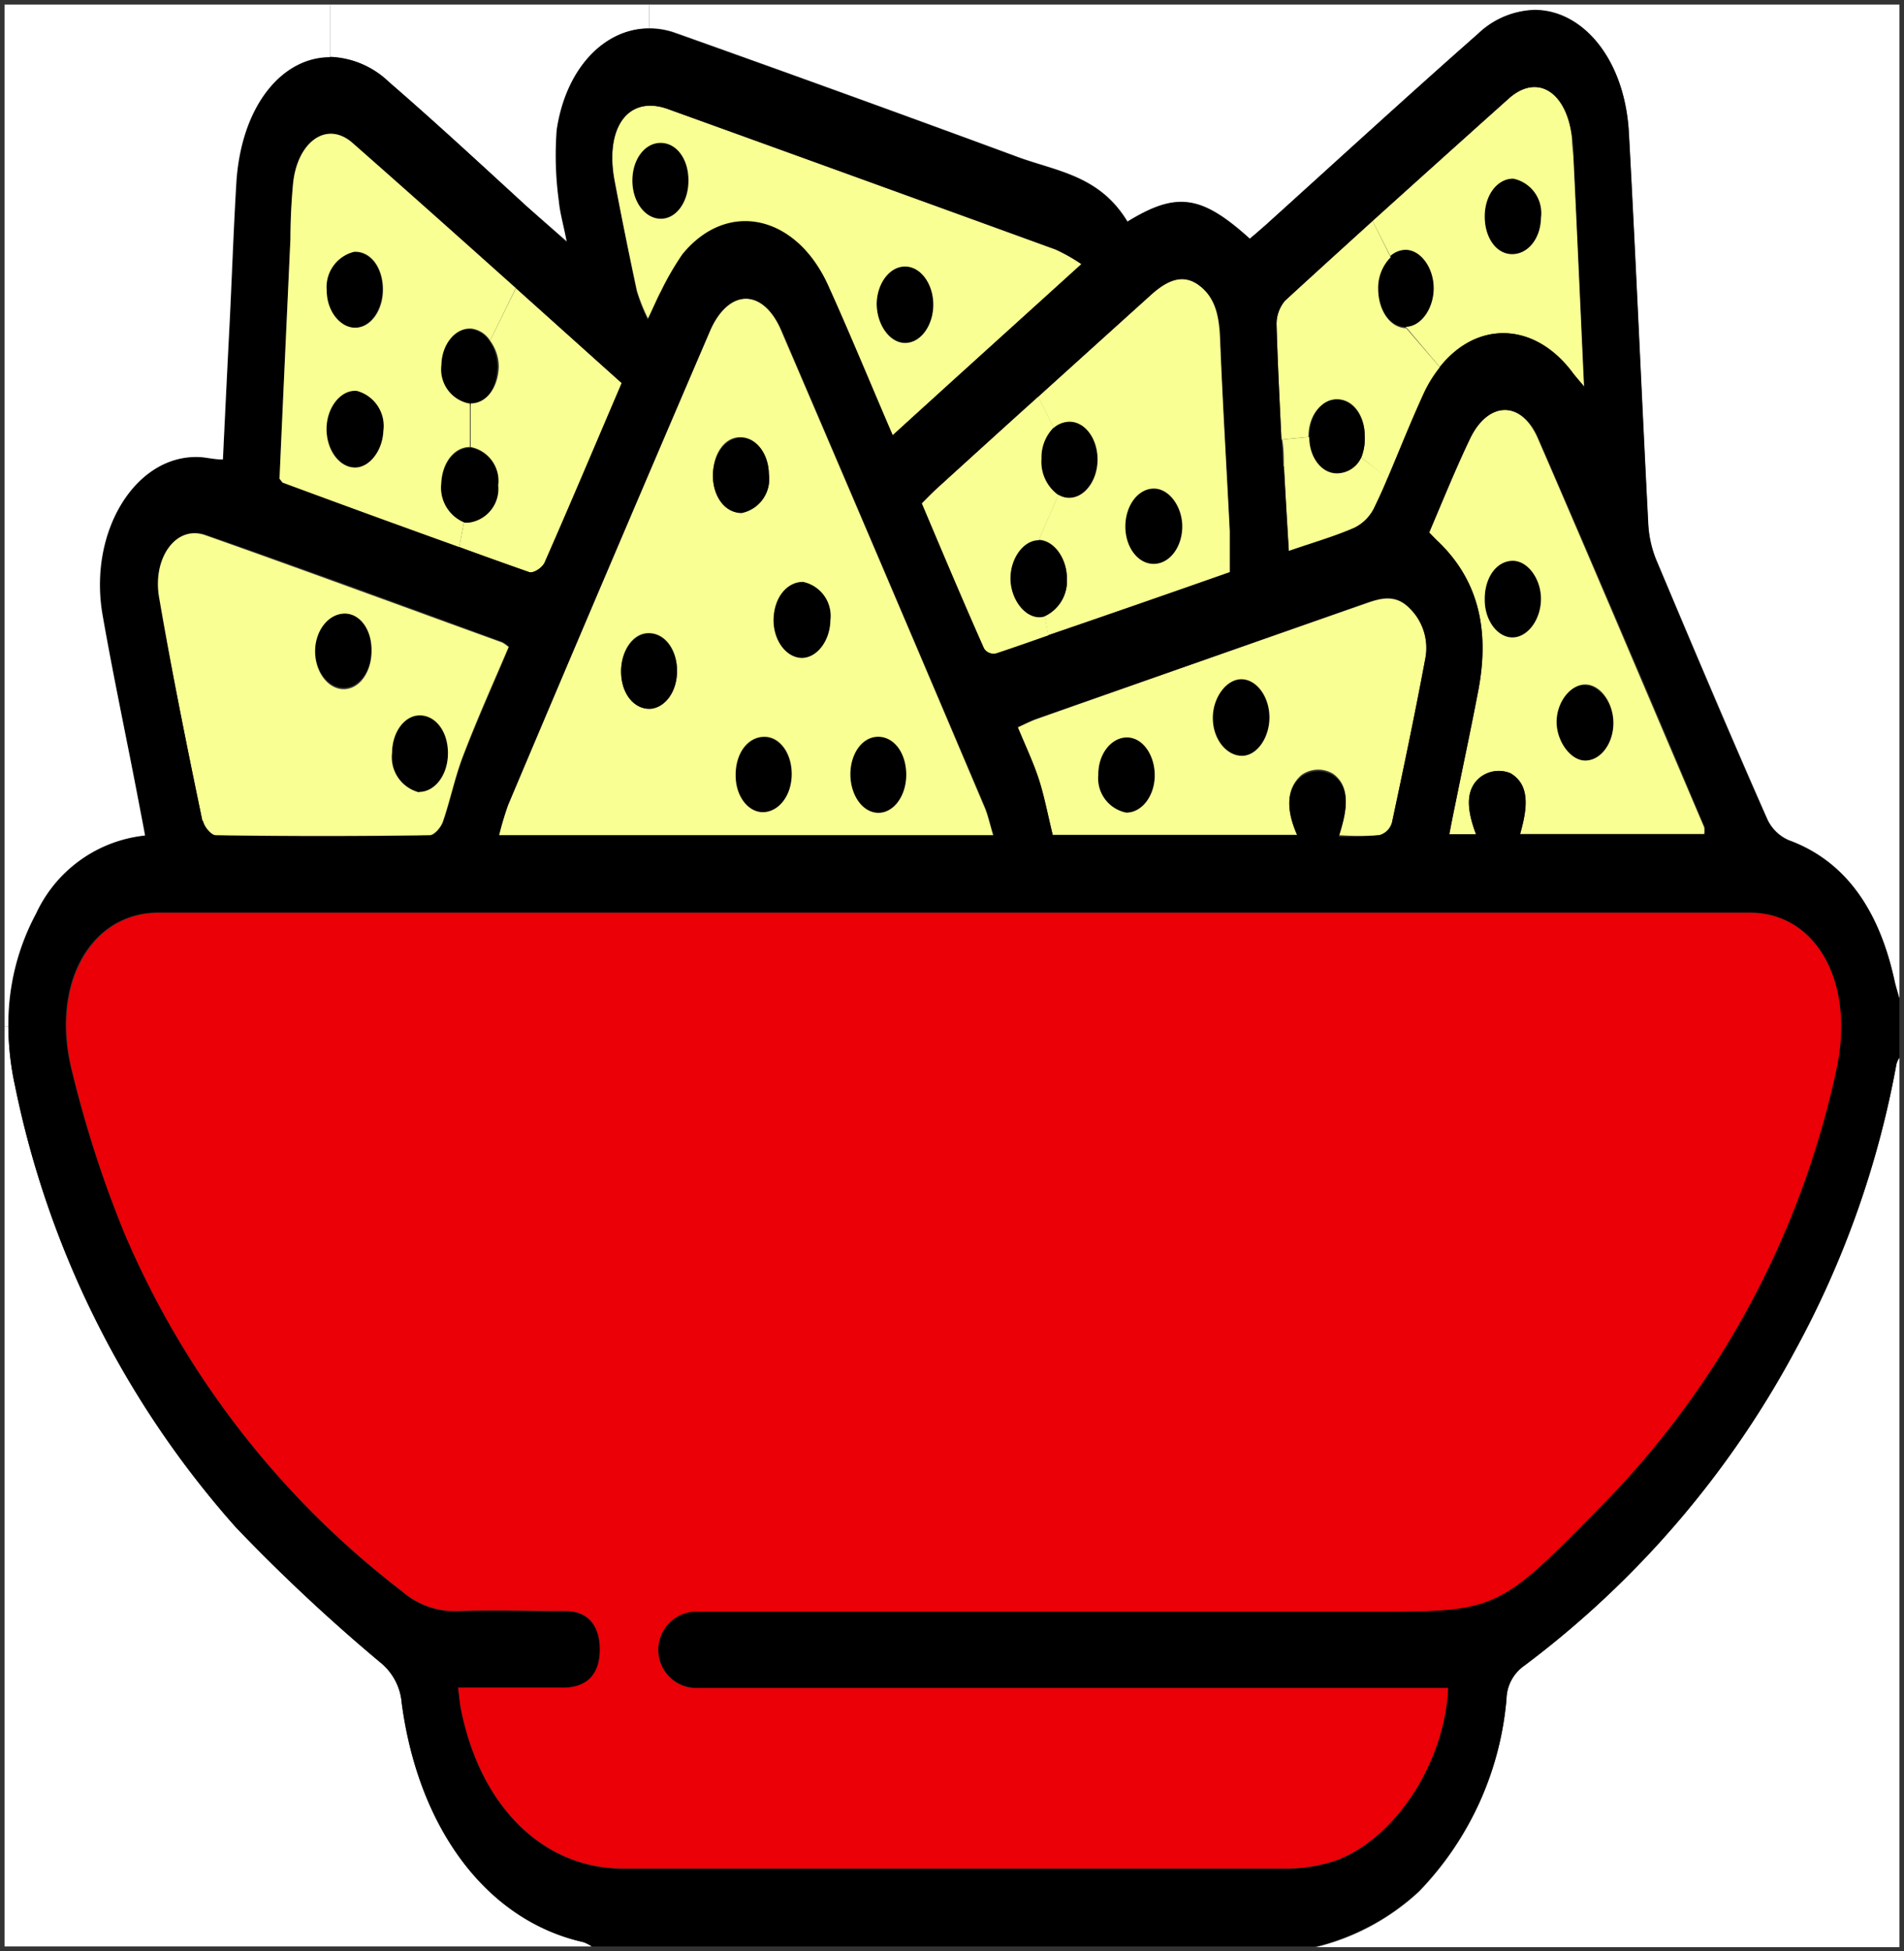 <svg xmlns="http://www.w3.org/2000/svg" viewBox="0 0 104.9 107.46"><rect x="0" y="0" width="104.9" height="107.46" fill="#333333" stroke="none"/><defs><style>.cls-1{fill:#fff;}.cls-2{fill:#f9ff93;}.cls-3{fill:#ea0006;}</style></defs><g id="Capa_2" data-name="Capa 2"><g id="Capa_1-2" data-name="Capa 1"><path class="cls-1" d="M98.87,74.44a52.46,52.46,0,0,0,5.62-15.85,1.17,1.17,0,0,1,.16-.34v49H72.49a12.82,12.82,0,0,0,5.69-3.06A17.35,17.35,0,0,0,83,93.57a2.3,2.3,0,0,1,1-1.84A53,53,0,0,0,98.87,74.44Z"/><path class="cls-1" d="M104.4,54.09c-.88-4.07-2.79-6.7-5.85-7.82a2.32,2.32,0,0,1-1.19-1.18c-2.08-4.73-4.1-9.5-6.11-14.27a6.11,6.11,0,0,1-.44-2.05c-.37-7.14-.67-14.27-1.06-21.41C89.53,3.23,87.19.54,84.55.54V.25h20.1V55C104.56,54.67,104.47,54.38,104.4,54.09Z"/><path d="M87.35,41.93c-.85,0-1.62-1-1.59-2.19s.79-2.07,1.6-2,1.53,1,1.53,2.12S88.18,41.92,87.35,41.93Z"/><path d="M83.31,14c-.88,0-1.53-.91-1.51-2.11s.7-2.08,1.57-2.06A1.94,1.94,0,0,1,84.9,12C84.88,13.14,84.18,14,83.31,14Z"/><path d="M83.36,35.11c-.83,0-1.54-.91-1.56-2.06s.61-2.1,1.47-2.16,1.63.92,1.63,2.11S84.18,35.09,83.36,35.11Z"/><path class="cls-2" d="M88.89,39.82c0-1.11-.71-2.11-1.53-2.12s-1.57.94-1.6,2,.74,2.2,1.59,2.19S88.89,40.94,88.89,39.82ZM81.8,33.05c0,1.15.73,2.09,1.56,2.06s1.53-1,1.54-2.11-.75-2.17-1.63-2.11S81.78,31.87,81.8,33.05Zm-1.43,10.3c.36-1.76.73-3.51,1.07-5.29.68-3.53-.08-6.26-2.32-8.34l-.38-.39c.76-1.79,1.45-3.48,2.19-5.11,1-2.14,2.88-2.21,3.8-.06,3.09,7.12,6.11,14.27,9.16,21.41a1.91,1.91,0,0,1,0,.37H83.75c.35-1.25.63-2.67-.53-3.35a1.67,1.67,0,0,0-1.75.29c-.8.73-.59,1.9-.15,3.07H79.85C80,45.06,80.2,44.2,80.37,43.35Z"/><path class="cls-3" d="M79.79,92.93c-.17,4.19-3,8.46-6.32,9.58a8.69,8.69,0,0,1-2.71.4q-18.21,0-36.43,0c-4.4,0-7.85-3.4-8.93-8.74-.07-.34-.1-.7-.17-1.25h5.94c1.2,0,1.86-.75,1.87-2.07s-.65-2.11-1.83-2.12c-2,0-4-.07-6,0a4.44,4.44,0,0,1-3.07-1.1A49,49,0,0,1,6.82,67.86,62.57,62.57,0,0,1,4,59.08c-1.24-4.83,1-8.8,4.75-8.8H96.44c3.69,0,5.83,4,4.73,8.77a48.87,48.87,0,0,1-13,24c-5.68,5.79-5.71,5.74-12.79,5.74H38.22a2.1,2.1,0,0,0,0,4.19H79.79Z"/><path d="M77.37,18c-.84-.06-1.48-1-1.46-2.17a2.39,2.39,0,0,1,.69-1.73,1.27,1.27,0,0,1,.87-.34c.82,0,1.52,1,1.52,2.12S78.28,18,77.45,18Z"/><path class="cls-2" d="M72.09,24.07l-1.49.14c-.1-2.11-.21-4.22-.27-6.33a2,2,0,0,1,.46-1.31c1.61-1.48,3.22-2.94,4.83-4.4l1,2a2.39,2.39,0,0,0-.69,1.73c0,1.15.62,2.11,1.46,2.17h.08l1.87,2.17a7.1,7.1,0,0,0-.89,1.43c-.72,1.52-1.35,3.12-2,4.69L75,25.2A2.92,2.92,0,0,0,75.19,24c0-1.17-.7-2.06-1.57-2S72.08,22.91,72.09,24.07Z"/><path class="cls-2" d="M83.37,9.84c-.87,0-1.56.89-1.57,2.06S82.43,14,83.31,14s1.57-.87,1.59-2A1.94,1.94,0,0,0,83.37,9.84Zm-7.75,2.33q3.75-3.39,7.5-6.74c1.6-1.43,3.23-.34,3.49,2.22,0,.37.06.73.08,1.1.2,4.11.38,8.22.58,12.55-.29-.35-.49-.57-.66-.8-2.11-2.8-5.26-2.83-7.29-.29L77.45,18c.83,0,1.54-1,1.54-2.12s-.7-2.09-1.52-2.12a1.27,1.27,0,0,0-.87.34Z"/><path d="M75,25.2a1.49,1.49,0,0,1-1.27.91c-.87,0-1.57-.88-1.59-2S72.76,22,73.62,22s1.55.86,1.57,2A2.92,2.92,0,0,1,75,25.2Z"/><path class="cls-2" d="M71,30.35c-.1-1.67-.19-3.17-.27-4.66,0-.49,0-1-.09-1.48l1.49-.14c0,1.16.72,2.05,1.59,2A1.49,1.49,0,0,0,75,25.2l1.45,1.13c-.23.54-.46,1.06-.71,1.58a2.39,2.39,0,0,1-1.12,1.16C73.42,29.58,72.24,29.91,71,30.35Z"/><path class="cls-1" d="M62.12,12.2c-1.52-2.52-3.84-2.76-6-3.54Q46.69,5.18,37.22,1.81a4.18,4.18,0,0,0-1.45-.25V.25H84.55V.54a4.7,4.7,0,0,0-3.1,1.3C77.51,5.31,73.61,8.89,69.7,12.42c-.29.25-.57.5-.84.72C66.2,10.74,64.84,10.53,62.12,12.2Z"/><path d="M68.43,41.64c-.82,0-1.57-.91-1.61-2s.72-2.22,1.57-2.22,1.54,1,1.55,2.09S69.27,41.61,68.43,41.64Z"/><path d="M63.52,26.91c.88,0,1.62,1,1.6,2.15s-.73,2-1.59,2S62,30.16,62,29,62.67,26.93,63.52,26.91Z"/><path d="M62.05,44.76a1.93,1.93,0,0,1-1.54-2.09c0-1.18.74-2.13,1.63-2.08s1.51,1,1.48,2.14S62.9,44.78,62.05,44.76Z"/><path class="cls-2" d="M68.39,37.41c-.85,0-1.61,1.06-1.57,2.22s.79,2,1.61,2,1.52-1,1.51-2.14S69.22,37.41,68.39,37.41Zm-7.88,5.26a1.93,1.93,0,0,0,1.54,2.09c.85,0,1.55-.9,1.57-2s-.61-2.1-1.48-2.14S60.5,41.49,60.51,42.67Zm11,3.31H58c-.28-1.14-.49-2.16-.79-3.11s-.72-1.75-1.14-2.8c.39-.18.72-.35,1.06-.47q9-3.18,18.06-6.34c.84-.3,1.66-.55,2.44.22a3.08,3.08,0,0,1,.89,2.85c-.56,3-1.19,6-1.83,9A1,1,0,0,1,76,46a16.3,16.3,0,0,1-2.24,0c.44-1.34.69-2.65-.31-3.38a1.59,1.59,0,0,0-1.75.07C70.79,43.49,70.91,44.73,71.47,46Z"/><path d="M58.9,27.42a1.12,1.12,0,0,1-.59-.17,2.25,2.25,0,0,1-.93-2,2.34,2.34,0,0,1,.67-1.72,1.34,1.34,0,0,1,.89-.34c.86,0,1.55,1,1.53,2.11S59.75,27.43,58.9,27.42Z"/><path class="cls-2" d="M62,29c0,1.14.69,2.05,1.55,2.06s1.56-.88,1.59-2-.72-2.18-1.6-2.15S62,27.89,62,29ZM57.2,21.85l6.11-5.54c.86-.79,1.71-1.37,2.73-.61s1.14,1.9,1.19,3.27c.14,3.43.35,6.85.52,10.28,0,.72,0,1.45,0,2.26-3.32,1.17-6.66,2.33-10,3.47l-.2-1.07a2.13,2.13,0,0,0,1.23-2.07c0-1.1-.72-2.09-1.55-2.11h0l1.08-2.48a1.12,1.12,0,0,0,.59.17c.85,0,1.56-.93,1.57-2.08s-.67-2.1-1.53-2.11a1.34,1.34,0,0,0-.89.34Z"/><path d="M57.27,34c-.87,0-1.63-1-1.6-2.17s.75-2.06,1.56-2.06h0c.83,0,1.55,1,1.55,2.11a2.13,2.13,0,0,1-1.23,2.07A1,1,0,0,1,57.27,34Z"/><path class="cls-2" d="M54.21,35.71c-1.16-2.61-2.28-5.27-3.43-8,.31-.31.55-.56.79-.78,1.88-1.71,3.75-3.41,5.63-5.1l.85,1.72a2.34,2.34,0,0,0-.67,1.72,2.25,2.25,0,0,0,.93,2l-1.08,2.48c-.81,0-1.54.95-1.56,2.06S56.4,34,57.27,34a1,1,0,0,0,.3-.05l.2,1.07c-1,.35-1.93.68-2.9,1A.63.63,0,0,1,54.21,35.71Z"/><path d="M48.36,44.77c-.85,0-1.53-1-1.51-2.14s.69-2.06,1.57-2.05,1.53.92,1.51,2.12S49.22,44.78,48.36,44.77Z"/><path d="M49.89,14.68c.86,0,1.53.94,1.53,2.1s-.7,2.09-1.53,2.11-1.62-1-1.59-2.18S49,14.67,49.89,14.68Z"/><path d="M44.17,36.24c-.88,0-1.61-1.06-1.55-2.23s.76-2,1.62-2a1.92,1.92,0,0,1,1.51,2.13C45.73,35.3,45,36.25,44.17,36.24Z"/><path d="M42.12,44.76c-.86,0-1.56-.87-1.59-2s.63-2.11,1.5-2.15,1.57.84,1.59,2S43,44.73,42.12,44.76Z"/><path class="cls-2" d="M35.72,34.87c-.86,0-1.52,1-1.5,2.15s.7,2.06,1.58,2,1.53-.95,1.5-2.14S36.58,34.85,35.72,34.87Zm11.13,7.76c0,1.16.66,2.11,1.51,2.14s1.56-.9,1.57-2.07-.63-2.09-1.51-2.12S46.86,41.46,46.85,42.63Zm-2.68-6.39c.84,0,1.56-.94,1.58-2.06a1.92,1.92,0,0,0-1.51-2.13c-.86,0-1.57.82-1.62,2S43.29,36.22,44.17,36.24Zm-3.64,6.49c0,1.16.73,2.07,1.59,2s1.52-1,1.5-2.15-.7-2.06-1.59-2S40.51,41.54,40.53,42.73ZM39.08,18.31c1.05-2.46,3-2.48,4,0q5.61,13.05,11.16,26.15c.18.41.28.9.49,1.59H27.46a17,17,0,0,1,.5-1.67Q33.51,31.31,39.08,18.31Zm1.7,5.77c-.88,0-1.51.94-1.5,2.14s.72,2.08,1.58,2a1.9,1.9,0,0,0,1.5-2.14C42.34,25,41.66,24.07,40.78,24.08Z"/><path d="M40.86,28.26c-.86,0-1.56-.88-1.58-2s.62-2.11,1.5-2.14,1.56.87,1.58,2A1.9,1.9,0,0,1,40.86,28.26Z"/><path d="M37.93,9.93c0,1.18-.65,2.11-1.52,2.12s-1.56-.92-1.57-2.08.66-2.08,1.54-2.1S37.92,8.74,37.93,9.93Z"/><path d="M35.8,39.05c-.88,0-1.56-.84-1.58-2s.64-2.12,1.5-2.15,1.56.87,1.58,2S36.68,39,35.8,39.05Z"/><path class="cls-2" d="M48.3,16.71c0,1.17.72,2.2,1.59,2.18s1.53-1,1.53-2.11-.67-2.08-1.53-2.1S48.33,15.59,48.3,16.71ZM37.93,9.93c0-1.19-.67-2.07-1.55-2.06s-1.55.94-1.54,2.1.71,2.08,1.57,2.08S37.94,11.11,37.93,9.93ZM36.78,6q10.68,3.86,21.38,7.75a9.77,9.77,0,0,1,1.43.81c-3.56,3.23-7,6.3-10.4,9.43-1.23-2.85-2.36-5.61-3.58-8.3-1.78-3.86-5.56-4.63-8-1.67a14.37,14.37,0,0,0-1.19,2c-.21.39-.39.83-.72,1.52a9.82,9.82,0,0,1-.61-1.53c-.43-2-.84-4-1.23-6.09C33.31,7,34.62,5.24,36.78,6Z"/><path class="cls-1" d="M20.94,91.55a3.2,3.2,0,0,1,1.2,2.26c.93,7,4.74,12,10,13.16a1.9,1.9,0,0,1,.47.24H.25V56.53H.46a15.8,15.8,0,0,0,.37,3.29A52.31,52.31,0,0,0,13,84.13,98.59,98.59,0,0,0,20.94,91.55Z"/><path class="cls-1" d="M29,11.35C26.5,9.06,24,6.74,21.42,4.51a4.9,4.9,0,0,0-3.24-1.36V.25H35.77V1.56c-2.44,0-4.56,2.19-5.06,5.58a18.49,18.49,0,0,0,.12,3.92c.06.66.25,1.31.44,2.27Z"/><path d="M24.29,20.14c0-1.19.79-2.12,1.68-2a1.44,1.44,0,0,1,1,.66,2.43,2.43,0,0,1,.42,1.54c-.05,1.15-.71,2-1.55,2H25.8A1.91,1.91,0,0,1,24.29,20.14Z"/><path d="M25.93,24.66a1.9,1.9,0,0,1,1.52,2.11,1.88,1.88,0,0,1-1.57,2.05,1.17,1.17,0,0,1-.32,0,2.08,2.08,0,0,1-1.25-2.15c.05-1.13.73-2,1.58-2Z"/><path class="cls-2" d="M29.15,31.51c-1.28-.45-2.57-.91-3.85-1.38l.26-1.35a1.17,1.17,0,0,0,.32,0,1.88,1.88,0,0,0,1.57-2.05,1.9,1.9,0,0,0-1.52-2.11h0l0-2.4c.84,0,1.5-.81,1.55-2A2.43,2.43,0,0,0,27,18.76l1.43-2.89,5.83,5.23C32.8,24.49,31.43,27.75,30,31,29.87,31.28,29.39,31.59,29.15,31.51Z"/><path d="M24.68,41.5c0,1.22-.73,2.18-1.6,2.14a2,2,0,0,1-1.48-2.16c0-1.16.68-2.06,1.55-2.06S24.67,40.35,24.68,41.5Z"/><path d="M19.66,21.53a2,2,0,0,1,1.46,2.22c-.05,1.12-.81,2.05-1.62,2S18,24.69,18,23.59,18.79,21.45,19.66,21.53Z"/><path d="M18.9,33.76c.87,0,1.56.85,1.57,2s-.66,2.11-1.52,2.12-1.57-.9-1.59-2.05S18,33.77,18.9,33.76Z"/><path d="M19.48,13.87c.88,0,1.57.84,1.59,2s-.65,2.14-1.49,2.18S18,17.16,18,16A2,2,0,0,1,19.48,13.87Z"/><path class="cls-2" d="M20.47,35.8c0-1.19-.7-2.07-1.57-2s-1.55,1-1.54,2.11.72,2.06,1.59,2.05S20.49,37,20.47,35.8ZM23.66,46c-3.93.06-7.85.06-11.79,0-.24,0-.65-.45-.72-.8-.84-4-1.66-8.1-2.41-12.18-.42-2.25.94-4.12,2.57-3.54,5.47,1.93,10.91,3.94,16.36,5.91a2.22,2.22,0,0,1,.35.25c-.85,2-1.73,3.94-2.51,6-.45,1.16-.71,2.46-1.12,3.64C24.27,45.6,23.91,46,23.66,46Zm-.58-2.38c.87,0,1.6-.92,1.6-2.14s-.69-2.06-1.53-2.08-1.54.9-1.55,2.06A2,2,0,0,0,23.08,43.64Z"/><path d="M34.25,21.1l-5.83-5.23c-3-2.7-6-5.38-9-8-1.44-1.26-3.07,0-3.28,2.3-.09,1-.1,2-.14,3-.2,4.42-.41,8.84-.6,13.2.12.14.16.22.22.23q4.85,1.78,9.68,3.53c1.28.47,2.57.93,3.85,1.38.24.08.72-.23.86-.54C31.43,27.75,32.8,24.49,34.25,21.1ZM28,44.33a17,17,0,0,0-.5,1.67H54.75c-.21-.69-.31-1.18-.49-1.59Q48.69,31.33,43.1,18.26c-1.05-2.43-3-2.41-4,0Q33.5,31.29,28,44.33Zm-16.81.89c.07.35.48.8.72.8,3.94.06,7.86.06,11.79,0,.25,0,.61-.42.73-.77.41-1.18.67-2.48,1.12-3.64.78-2,1.66-3.94,2.51-6a2.22,2.22,0,0,0-.35-.25c-5.45-2-10.89-4-16.36-5.91-1.63-.58-3,1.29-2.57,3.54C9.49,37.12,10.31,41.17,11.15,45.22ZM78.74,29.33l.38.39c2.24,2.08,3,4.81,2.32,8.34-.34,1.78-.71,3.53-1.07,5.29-.17.85-.35,1.71-.52,2.6h1.47c-.44-1.17-.65-2.34.15-3.07a1.67,1.67,0,0,1,1.75-.29c1.16.68.88,2.1.53,3.35H93.93a1.91,1.91,0,0,0,0-.37c-3-7.14-6.07-14.29-9.16-21.41-.92-2.15-2.81-2.08-3.8.06C80.19,25.85,79.5,27.54,78.74,29.33Zm-8-3.64c.08,1.49.17,3,.27,4.66,1.28-.44,2.46-.77,3.61-1.28a2.39,2.39,0,0,0,1.12-1.16c.25-.52.48-1,.71-1.58.68-1.57,1.31-3.17,2-4.69a7.1,7.1,0,0,1,.89-1.43c2-2.54,5.18-2.51,7.29.29.17.23.37.45.66.8-.2-4.33-.38-8.44-.58-12.55,0-.37,0-.73-.08-1.1C86.35,5.09,84.72,4,83.12,5.43q-3.75,3.36-7.5,6.74c-1.61,1.46-3.22,2.92-4.83,4.4a2,2,0,0,0-.46,1.31c.06,2.11.17,4.22.27,6.33C70.64,24.7,70.67,25.2,70.69,25.69ZM6.82,67.86a49,49,0,0,0,15.32,19.8,4.44,4.44,0,0,0,3.07,1.1c2-.09,4,0,6,0,1.18,0,1.84.8,1.83,2.12s-.67,2-1.87,2.07H25.23c.07.55.1.91.17,1.25,1.08,5.34,4.53,8.73,8.93,8.74q18.21,0,36.43,0a8.69,8.69,0,0,0,2.71-.4c3.3-1.12,6.15-5.39,6.32-9.58H38.23a2.1,2.1,0,0,1,0-4.19H75.36c7.08,0,7.11.05,12.79-5.74a48.87,48.87,0,0,0,13-24c1.1-4.81-1-8.75-4.73-8.77H8.72c-3.77,0-6,4-4.75,8.8A62.57,62.57,0,0,0,6.82,67.86ZM58,46H71.47c-.56-1.25-.68-2.49.23-3.22a1.59,1.59,0,0,1,1.75-.07c1,.73.75,2,.31,3.38A16.3,16.3,0,0,0,76,46a1,1,0,0,0,.69-.7c.64-3,1.27-6,1.83-9a3.08,3.08,0,0,0-.89-2.85c-.78-.77-1.6-.52-2.44-.22q-9,3.18-18.06,6.34c-.34.12-.67.29-1.06.47.42,1,.83,1.89,1.14,2.8S57.72,44.84,58,46ZM54.21,35.71a.63.63,0,0,0,.66.28c1-.33,1.93-.66,2.9-1,3.32-1.14,6.66-2.3,10-3.47,0-.81,0-1.54,0-2.26-.17-3.43-.38-6.85-.52-10.28,0-1.37-.22-2.57-1.19-3.27s-1.87-.18-2.73.61L57.2,21.85c-1.88,1.69-3.75,3.39-5.63,5.1-.24.22-.48.47-.79.78C51.93,30.44,53.05,33.1,54.21,35.71ZM37.6,14c2.45-3,6.23-2.19,8,1.67,1.22,2.69,2.35,5.45,3.58,8.3,3.44-3.13,6.84-6.2,10.4-9.43a9.77,9.77,0,0,0-1.43-.81Q47.47,9.85,36.78,6c-2.16-.77-3.47,1-2.93,4,.39,2,.8,4.06,1.23,6.09a9.82,9.82,0,0,0,.61,1.53c.33-.69.51-1.13.72-1.52A14.37,14.37,0,0,1,37.6,14ZM21.42,4.51C24,6.74,26.5,9.06,29,11.35l2.23,2c-.19-1-.38-1.61-.44-2.27a18.49,18.49,0,0,1-.12-3.92c.5-3.39,2.62-5.58,5.06-5.58a4.18,4.18,0,0,1,1.45.25q9.47,3.36,18.93,6.85c2.13.78,4.45,1,6,3.54,2.72-1.67,4.08-1.46,6.74.94.27-.22.55-.47.84-.72,3.91-3.53,7.81-7.11,11.75-10.58a4.7,4.7,0,0,1,3.1-1.3c2.64,0,5,2.69,5.2,6.82.39,7.14.69,14.27,1.06,21.41a6.11,6.11,0,0,0,.44,2.05c2,4.77,4,9.54,6.11,14.27a2.32,2.32,0,0,0,1.19,1.18c3.06,1.12,5,3.75,5.85,7.82.07.29.16.58.25.87v3.29a1.17,1.17,0,0,0-.16.34,52.46,52.46,0,0,1-5.62,15.85A53,53,0,0,1,84,91.73a2.3,2.3,0,0,0-1,1.84,17.35,17.35,0,0,1-4.82,10.58,12.82,12.82,0,0,1-5.69,3.06H32.6a1.9,1.9,0,0,0-.47-.24c-5.25-1.2-9.06-6.16-10-13.16a3.2,3.2,0,0,0-1.2-2.26A98.59,98.59,0,0,1,13,84.13,52.31,52.31,0,0,1,.83,59.82a15.8,15.8,0,0,1-.37-3.29A12.86,12.86,0,0,1,2,50.31,7.48,7.48,0,0,1,8,46c-.12-.66-.23-1.22-.34-1.79-.67-3.44-1.41-6.88-2-10.35-.81-4.64,1.87-8.92,5.41-8.7.38,0,.77.09,1.22.13.13-2.69.25-5.2.38-7.71s.21-5,.36-7.54c.27-4.25,2.53-6.91,5.16-6.91A4.9,4.9,0,0,1,21.42,4.51Z"/><path class="cls-2" d="M25.3,30.13q-4.85-1.74-9.68-3.53c-.06,0-.1-.09-.22-.23.19-4.36.4-8.78.6-13.2,0-1,.05-2,.14-3,.21-2.33,1.84-3.56,3.28-2.3,3,2.64,6,5.32,9,8L27,18.76a1.44,1.44,0,0,0-1-.66c-.89-.08-1.66.85-1.68,2a1.91,1.91,0,0,0,1.51,2.12h.06l0,2.4c-.85,0-1.53.84-1.58,2a2.08,2.08,0,0,0,1.25,2.15Zm-5.8-4.38c.81.05,1.57-.88,1.62-2a2,2,0,0,0-1.46-2.22c-.87-.08-1.65.88-1.67,2.06S18.67,25.71,19.5,25.75ZM18,16c0,1.14.76,2.08,1.61,2.05s1.52-1,1.49-2.18-.71-2.06-1.59-2A2,2,0,0,0,18,16Z"/><path class="cls-1" d="M12.66,17.6c-.13,2.51-.25,5-.38,7.71-.45,0-.84-.1-1.22-.13-3.54-.22-6.22,4.06-5.41,8.7.61,3.47,1.35,6.91,2,10.35.11.57.22,1.13.34,1.79a7.48,7.48,0,0,0-6,4.29A12.86,12.86,0,0,0,.46,56.53H.25V.25H18.18v2.9c-2.63,0-4.89,2.66-5.16,6.91C12.87,12.57,12.78,15.09,12.66,17.6Z"/></g></g></svg>